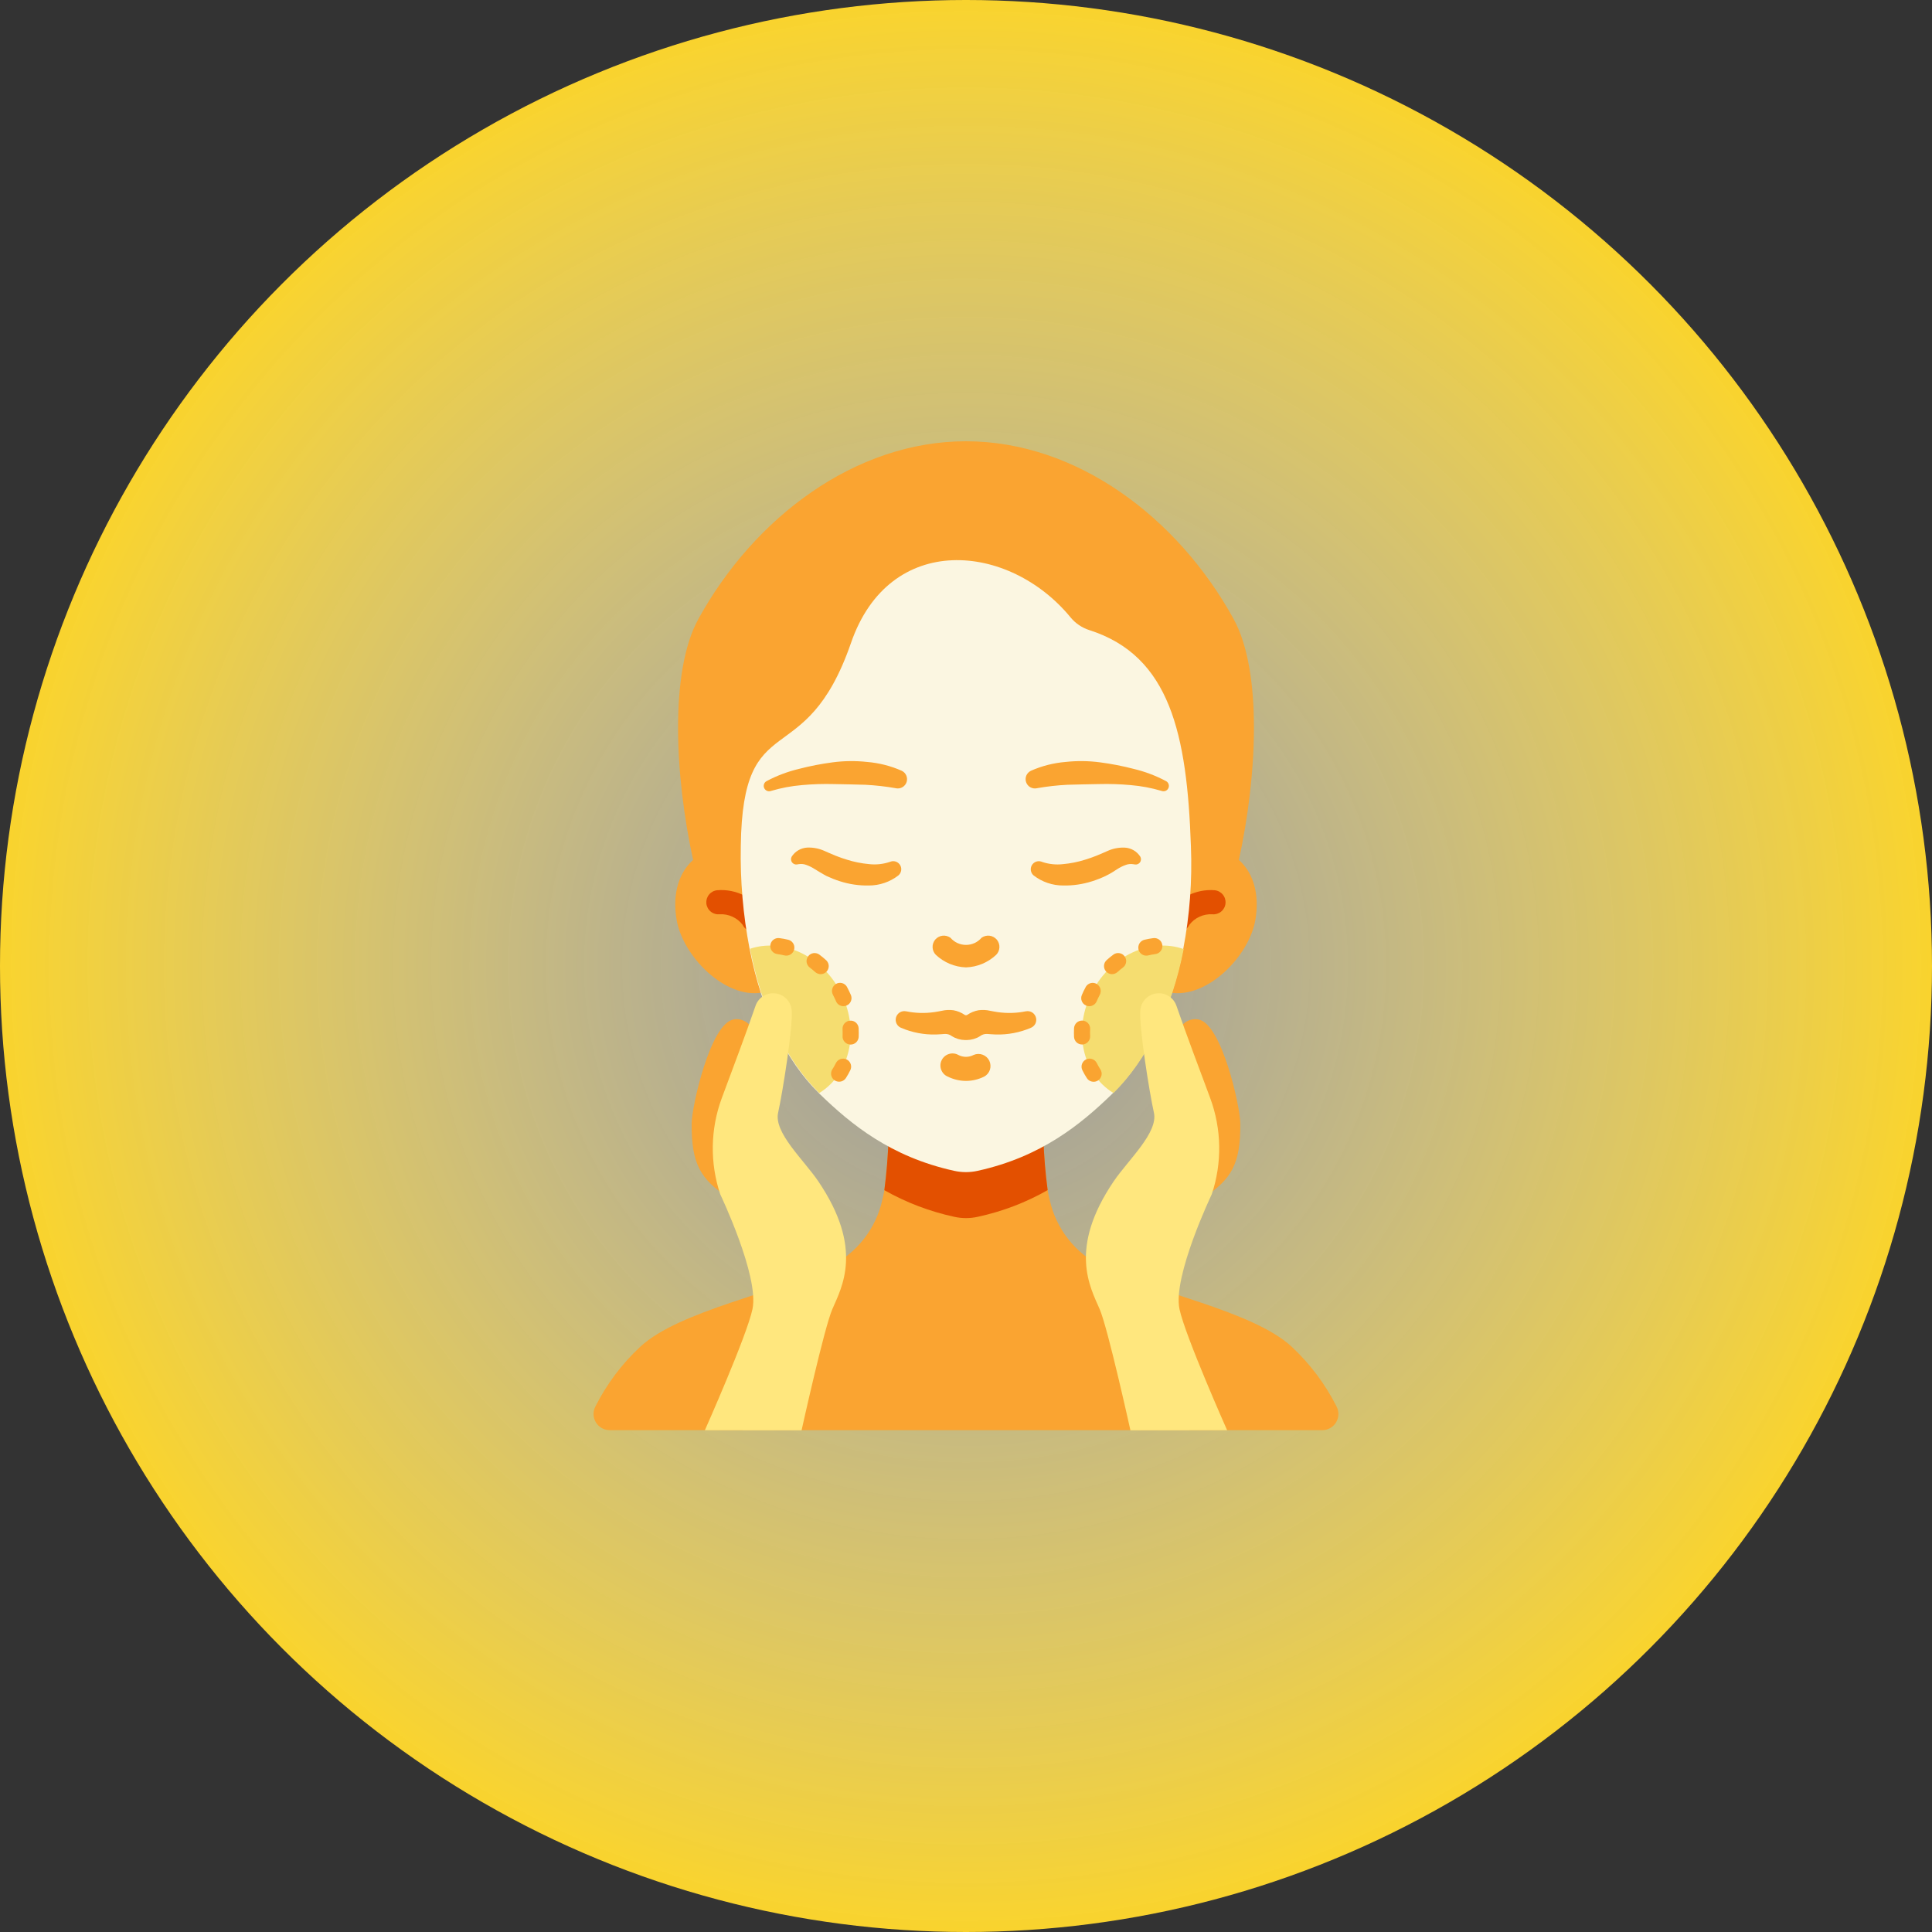 <svg width="60" height="60" viewBox="0 0 60 60" fill="none" xmlns="http://www.w3.org/2000/svg">
<rect x="0" y="0" width="60" height="60" fill="#333333" stroke="none"/>
<circle cx="30" cy="30" r="30" fill="url(#paint0_radial_17_1461)"/>
<path d="M38.312 19.225C36.581 16.075 33.441 13.705 30 13.704C26.559 13.703 23.419 16.075 21.688 19.225C20.791 20.857 20.959 24.111 21.525 26.707H38.475C39.041 24.111 39.209 20.857 38.312 19.225V19.225Z" fill="#FAA431"/>
<path d="M36.99 26.284L36.347 30.827C37.49 31.014 38.799 29.698 38.989 28.555C39.222 27.151 38.422 26.165 36.99 26.284Z" fill="#FAA431"/>
<path d="M21.011 28.555C21.201 29.698 22.51 31.014 23.652 30.827L23.01 26.284C21.578 26.165 20.778 27.151 21.011 28.555V28.555Z" fill="#FAA431"/>
<path d="M36.6 28.934C36.537 28.934 36.474 28.919 36.419 28.888C36.364 28.858 36.317 28.814 36.283 28.761C36.249 28.708 36.229 28.646 36.224 28.583C36.221 28.52 36.232 28.457 36.259 28.4C36.409 28.151 36.626 27.948 36.885 27.815C37.143 27.682 37.434 27.624 37.724 27.647C37.823 27.657 37.913 27.706 37.976 27.783C38.039 27.859 38.069 27.958 38.059 28.056C38.05 28.155 38.002 28.246 37.925 28.309C37.849 28.372 37.751 28.403 37.652 28.394C37.516 28.386 37.379 28.411 37.255 28.468C37.13 28.524 37.022 28.61 36.938 28.719C36.908 28.783 36.86 28.837 36.8 28.876C36.741 28.914 36.671 28.934 36.6 28.934Z" fill="#E35000"/>
<path d="M23.401 28.934C23.33 28.934 23.26 28.914 23.2 28.876C23.14 28.837 23.092 28.783 23.061 28.718C22.978 28.61 22.869 28.524 22.745 28.468C22.621 28.411 22.484 28.386 22.348 28.393C22.299 28.398 22.249 28.394 22.202 28.379C22.154 28.365 22.11 28.342 22.072 28.31C22.034 28.279 22.002 28.241 21.979 28.197C21.956 28.153 21.941 28.105 21.936 28.056C21.932 28.007 21.937 27.957 21.951 27.91C21.966 27.863 21.989 27.819 22.021 27.781C22.052 27.743 22.091 27.712 22.135 27.688C22.179 27.665 22.227 27.651 22.276 27.647C22.566 27.623 22.857 27.681 23.116 27.814C23.375 27.947 23.591 28.15 23.741 28.399C23.767 28.457 23.779 28.52 23.775 28.582C23.771 28.645 23.751 28.706 23.718 28.759C23.684 28.813 23.637 28.856 23.582 28.887C23.526 28.917 23.465 28.934 23.401 28.934Z" fill="#E35000"/>
<path d="M41.065 44.415H18.934C18.848 44.415 18.763 44.392 18.688 44.35C18.613 44.308 18.551 44.247 18.506 44.174C18.461 44.1 18.436 44.016 18.433 43.93C18.43 43.844 18.45 43.759 18.489 43.683C18.84 42.986 19.312 42.356 19.884 41.825C21.099 40.697 24.181 40.138 25.759 39.337C26.174 39.138 26.538 38.846 26.823 38.484C27.108 38.122 27.307 37.7 27.404 37.25C27.429 37.153 27.449 37.057 27.464 36.962C27.534 36.43 27.577 35.894 27.594 35.358H32.404C32.421 35.894 32.465 36.428 32.536 36.96C32.551 37.055 32.571 37.153 32.596 37.25C32.693 37.7 32.892 38.122 33.177 38.484C33.462 38.846 33.826 39.138 34.241 39.337C35.816 40.138 38.899 40.697 40.116 41.825C40.686 42.357 41.158 42.986 41.509 43.682C41.549 43.759 41.568 43.844 41.565 43.93C41.562 44.016 41.537 44.1 41.493 44.173C41.448 44.247 41.385 44.308 41.31 44.35C41.236 44.392 41.151 44.415 41.065 44.415V44.415Z" fill="#FAA431"/>
<path d="M32.536 36.96C31.86 37.345 31.129 37.624 30.369 37.788C30.126 37.843 29.874 37.843 29.631 37.788C28.871 37.623 28.14 37.345 27.464 36.962C27.534 36.43 27.577 35.894 27.594 35.358H32.404C32.421 35.894 32.465 36.428 32.536 36.96V36.96Z" fill="#E35000"/>
<path d="M36.746 29.475C36.368 31.395 35.584 32.94 34.566 33.945C34.553 33.96 34.538 33.972 34.526 33.985C33.563 34.917 32.339 35.925 30.366 36.36C30.123 36.415 29.871 36.415 29.628 36.36C27.656 35.925 26.431 34.917 25.468 33.985C25.456 33.972 25.441 33.96 25.428 33.945C24.406 32.938 23.654 31.39 23.279 29.465C23.077 28.416 22.986 27.35 23.006 26.282C23.061 21.84 24.996 24.105 26.428 19.968C27.625 16.497 31.346 16.852 33.25 19.177C33.403 19.362 33.606 19.498 33.835 19.57C36.335 20.372 36.865 22.79 36.985 26.282C37.028 27.352 36.948 28.424 36.746 29.475Z" fill="#FBF6E1"/>
<path d="M30 30.043C29.65 30.031 29.317 29.892 29.062 29.652C29 29.589 28.965 29.506 28.962 29.418C28.959 29.331 28.989 29.245 29.046 29.178C29.104 29.112 29.184 29.069 29.271 29.059C29.358 29.049 29.446 29.072 29.517 29.123C29.577 29.193 29.651 29.248 29.734 29.287C29.818 29.325 29.908 29.345 30 29.345C30.092 29.345 30.182 29.325 30.266 29.287C30.349 29.248 30.423 29.193 30.483 29.123C30.554 29.072 30.642 29.049 30.729 29.059C30.816 29.069 30.896 29.112 30.954 29.178C31.011 29.245 31.041 29.331 31.038 29.418C31.035 29.506 31 29.589 30.938 29.652C30.683 29.892 30.35 30.031 30 30.043V30.043Z" fill="#FAA431"/>
<path d="M32.177 31.619C32.163 31.549 32.122 31.487 32.063 31.447C32.004 31.407 31.931 31.393 31.861 31.407H31.857C31.569 31.466 31.273 31.474 30.982 31.432C30.909 31.422 30.838 31.407 30.754 31.392C30.635 31.364 30.512 31.358 30.39 31.374C30.264 31.396 30.143 31.446 30.037 31.519C30.025 31.526 30.012 31.529 29.999 31.529C29.986 31.529 29.973 31.526 29.962 31.519C29.856 31.446 29.735 31.396 29.608 31.374C29.487 31.358 29.363 31.364 29.244 31.392C29.16 31.408 29.089 31.422 29.017 31.432C28.726 31.474 28.43 31.466 28.142 31.407H28.137C28.072 31.394 28.004 31.405 27.947 31.439C27.89 31.474 27.848 31.528 27.828 31.591C27.808 31.655 27.813 31.723 27.841 31.784C27.869 31.844 27.918 31.892 27.979 31.918C28.324 32.066 28.697 32.138 29.072 32.127C29.165 32.124 29.259 32.116 29.339 32.11C29.421 32.105 29.502 32.131 29.566 32.182C29.688 32.257 29.828 32.297 29.971 32.3H30.026C30.169 32.297 30.309 32.257 30.431 32.182C30.495 32.131 30.576 32.105 30.658 32.11C30.738 32.116 30.833 32.124 30.926 32.127C31.301 32.138 31.673 32.066 32.018 31.918C32.075 31.894 32.121 31.851 32.151 31.797C32.18 31.742 32.189 31.679 32.177 31.619V31.619Z" fill="#FAA431"/>
<path d="M30 33.569C29.804 33.568 29.61 33.522 29.434 33.435C29.387 33.416 29.345 33.387 29.31 33.35C29.275 33.313 29.248 33.27 29.23 33.222C29.212 33.175 29.204 33.124 29.206 33.074C29.208 33.023 29.221 32.973 29.243 32.928C29.265 32.882 29.296 32.841 29.334 32.808C29.372 32.774 29.417 32.749 29.465 32.734C29.514 32.718 29.564 32.712 29.615 32.717C29.666 32.721 29.715 32.736 29.759 32.761C29.833 32.8 29.916 32.821 29.999 32.821C30.083 32.821 30.165 32.8 30.239 32.761C30.328 32.723 30.428 32.721 30.518 32.755C30.608 32.789 30.682 32.856 30.724 32.943C30.765 33.03 30.772 33.13 30.743 33.221C30.713 33.313 30.649 33.39 30.564 33.435C30.389 33.522 30.196 33.568 30 33.569V33.569Z" fill="#FAA431"/>
<path d="M32.018 23.936C32.358 23.786 32.72 23.694 33.09 23.663C33.446 23.624 33.806 23.628 34.161 23.675C34.514 23.721 34.862 23.789 35.206 23.878C35.558 23.962 35.897 24.09 36.216 24.26C36.252 24.28 36.279 24.313 36.292 24.353C36.306 24.392 36.304 24.435 36.287 24.473C36.271 24.511 36.241 24.541 36.203 24.559C36.165 24.576 36.123 24.578 36.083 24.566L36.073 24.562C35.761 24.47 35.44 24.409 35.115 24.382C34.785 24.352 34.454 24.341 34.123 24.35C33.794 24.359 33.468 24.359 33.145 24.372C32.83 24.388 32.517 24.423 32.206 24.478L32.194 24.481C32.125 24.494 32.053 24.482 31.992 24.446C31.932 24.41 31.886 24.353 31.865 24.286C31.843 24.219 31.847 24.146 31.875 24.082C31.904 24.017 31.955 23.966 32.019 23.936H32.018Z" fill="#FAA431"/>
<path d="M32.371 26.77C32.576 26.838 32.793 26.861 33.007 26.837C33.244 26.816 33.478 26.769 33.704 26.697C33.82 26.66 33.937 26.622 34.049 26.576C34.107 26.556 34.405 26.423 34.405 26.423C34.568 26.351 34.745 26.317 34.923 26.323C35.021 26.327 35.118 26.355 35.203 26.404C35.289 26.453 35.361 26.523 35.414 26.606C35.429 26.633 35.436 26.664 35.434 26.695C35.432 26.726 35.422 26.756 35.404 26.781C35.386 26.806 35.361 26.825 35.332 26.837C35.303 26.849 35.272 26.852 35.241 26.846L35.204 26.84C35.118 26.824 35.029 26.833 34.948 26.866C34.859 26.899 34.773 26.942 34.694 26.994C34.669 27.011 34.525 27.102 34.525 27.102C34.459 27.138 34.394 27.177 34.327 27.208C34.192 27.271 34.054 27.325 33.912 27.37C33.623 27.462 33.32 27.506 33.016 27.5C32.684 27.5 32.362 27.39 32.1 27.187C32.055 27.149 32.025 27.097 32.015 27.039C32.005 26.982 32.015 26.922 32.044 26.872C32.073 26.821 32.119 26.782 32.173 26.761C32.228 26.741 32.288 26.74 32.343 26.759L32.371 26.77Z" fill="#FAA431"/>
<path d="M27.9 27.187C27.638 27.39 27.316 27.5 26.984 27.5C26.68 27.506 26.377 27.462 26.088 27.369C25.946 27.324 25.808 27.27 25.673 27.207C25.606 27.175 25.331 27.01 25.306 26.993C25.227 26.941 25.141 26.898 25.052 26.865C24.971 26.832 24.882 26.823 24.796 26.838L24.759 26.845C24.728 26.851 24.697 26.848 24.668 26.836C24.639 26.824 24.614 26.805 24.596 26.78C24.578 26.755 24.568 26.725 24.566 26.694C24.564 26.663 24.571 26.632 24.586 26.605C24.639 26.522 24.711 26.453 24.797 26.403C24.882 26.354 24.979 26.326 25.077 26.322C25.255 26.316 25.432 26.35 25.595 26.422C25.595 26.422 25.893 26.555 25.951 26.575C26.063 26.622 26.18 26.66 26.296 26.696C26.522 26.768 26.756 26.815 26.993 26.836C27.207 26.86 27.424 26.837 27.629 26.769L27.657 26.759C27.712 26.739 27.772 26.74 27.827 26.76C27.882 26.781 27.928 26.82 27.957 26.871C27.986 26.921 27.996 26.981 27.986 27.038C27.976 27.096 27.945 27.148 27.901 27.186L27.9 27.187Z" fill="#FAA431"/>
<path d="M27.814 24.478C27.504 24.423 27.19 24.388 26.875 24.372C26.552 24.359 26.225 24.359 25.897 24.35C25.566 24.341 25.235 24.352 24.905 24.382C24.581 24.409 24.26 24.47 23.948 24.562L23.937 24.566C23.898 24.579 23.855 24.576 23.817 24.559C23.779 24.542 23.749 24.511 23.732 24.473C23.715 24.435 23.714 24.392 23.727 24.353C23.74 24.313 23.768 24.28 23.804 24.26C24.123 24.09 24.463 23.962 24.814 23.878C25.158 23.789 25.507 23.721 25.859 23.675C26.214 23.628 26.574 23.624 26.93 23.663C27.3 23.694 27.663 23.786 28.002 23.936C28.066 23.966 28.117 24.018 28.145 24.082C28.173 24.146 28.177 24.219 28.156 24.286C28.134 24.353 28.089 24.41 28.028 24.446C27.968 24.482 27.896 24.494 27.827 24.481L27.814 24.478Z" fill="#FAA431"/>
<path d="M25.442 33.945C24.42 32.938 23.668 31.39 23.293 29.465C24.3 29.128 25.5 29.668 26.087 30.777C26.715 31.957 26.422 33.347 25.442 33.945Z" fill="#F5DD70"/>
<path d="M36.76 29.475C36.383 31.395 35.597 32.94 34.58 33.945C33.597 33.35 33.305 31.957 33.932 30.777C34.528 29.657 35.745 29.117 36.76 29.475Z" fill="#F5DD70"/>
<path d="M26.059 33.593C26.014 33.593 25.97 33.581 25.931 33.558C25.893 33.535 25.861 33.502 25.84 33.462C25.819 33.423 25.808 33.379 25.81 33.334C25.812 33.289 25.826 33.245 25.85 33.208C25.889 33.147 25.925 33.085 25.957 33.02C25.971 32.99 25.991 32.963 26.016 32.941C26.04 32.919 26.069 32.901 26.101 32.89C26.132 32.879 26.166 32.875 26.199 32.877C26.232 32.879 26.264 32.888 26.294 32.902C26.324 32.917 26.351 32.938 26.372 32.963C26.394 32.988 26.411 33.018 26.421 33.049C26.431 33.081 26.435 33.114 26.432 33.148C26.429 33.181 26.42 33.213 26.404 33.242C26.364 33.324 26.319 33.403 26.27 33.48C26.247 33.515 26.215 33.543 26.179 33.563C26.142 33.583 26.101 33.594 26.059 33.593V33.593ZM26.417 32.44H26.405C26.372 32.438 26.34 32.43 26.31 32.416C26.281 32.402 26.254 32.383 26.232 32.358C26.21 32.334 26.192 32.306 26.181 32.275C26.17 32.244 26.165 32.211 26.167 32.178C26.168 32.145 26.169 32.111 26.169 32.078C26.169 32.038 26.169 31.998 26.166 31.959C26.164 31.926 26.169 31.893 26.18 31.862C26.191 31.831 26.208 31.803 26.23 31.779C26.275 31.729 26.337 31.7 26.404 31.697C26.47 31.693 26.535 31.716 26.584 31.761C26.633 31.805 26.663 31.868 26.666 31.934C26.669 31.983 26.67 32.031 26.669 32.08C26.669 32.12 26.669 32.161 26.667 32.203C26.663 32.267 26.636 32.327 26.589 32.371C26.543 32.415 26.481 32.44 26.417 32.44V32.44ZM26.194 31.248C26.145 31.248 26.097 31.234 26.056 31.207C26.015 31.18 25.983 31.142 25.964 31.096C25.935 31.029 25.903 30.961 25.868 30.895C25.837 30.837 25.83 30.769 25.847 30.706C25.865 30.643 25.907 30.589 25.963 30.556C26.019 30.524 26.086 30.514 26.148 30.53C26.211 30.546 26.265 30.586 26.299 30.641C26.304 30.649 26.312 30.666 26.316 30.674C26.351 30.739 26.39 30.819 26.424 30.899C26.44 30.937 26.447 30.979 26.443 31.02C26.439 31.061 26.425 31.101 26.403 31.135C26.38 31.169 26.349 31.198 26.312 31.217C26.276 31.237 26.235 31.247 26.194 31.247V31.248ZM25.486 30.253C25.424 30.253 25.364 30.23 25.318 30.189C25.263 30.139 25.206 30.092 25.148 30.048C25.122 30.028 25.099 30.003 25.083 29.975C25.066 29.947 25.055 29.916 25.05 29.883C25.046 29.851 25.047 29.817 25.056 29.786C25.064 29.754 25.078 29.724 25.098 29.698C25.117 29.672 25.142 29.649 25.17 29.633C25.199 29.616 25.23 29.605 25.262 29.6C25.295 29.596 25.328 29.597 25.36 29.606C25.392 29.614 25.422 29.628 25.448 29.648C25.518 29.701 25.588 29.757 25.654 29.818C25.692 29.852 25.718 29.896 25.73 29.945C25.742 29.994 25.738 30.046 25.72 30.093C25.702 30.14 25.67 30.181 25.628 30.209C25.587 30.238 25.537 30.253 25.487 30.253L25.486 30.253ZM22.995 29.588L22.997 29.592L22.995 29.588ZM24.421 29.678C24.4 29.678 24.38 29.676 24.361 29.671C24.291 29.654 24.22 29.64 24.148 29.631C24.115 29.627 24.082 29.617 24.053 29.601C24.023 29.585 23.997 29.564 23.976 29.537C23.956 29.511 23.94 29.481 23.931 29.449C23.922 29.416 23.92 29.383 23.924 29.349C23.928 29.316 23.939 29.284 23.956 29.255C23.973 29.226 23.996 29.201 24.023 29.181C24.05 29.161 24.081 29.146 24.113 29.139C24.146 29.131 24.18 29.13 24.213 29.135C24.303 29.147 24.392 29.163 24.48 29.185C24.539 29.2 24.591 29.235 24.626 29.286C24.661 29.336 24.676 29.397 24.668 29.458C24.661 29.518 24.632 29.574 24.586 29.615C24.541 29.655 24.482 29.678 24.421 29.678V29.678Z" fill="#FAA431"/>
<path d="M33.752 33.48C33.702 33.403 33.657 33.324 33.617 33.242C33.601 33.213 33.592 33.181 33.589 33.148C33.586 33.114 33.59 33.081 33.6 33.049C33.611 33.018 33.627 32.988 33.649 32.963C33.671 32.938 33.697 32.917 33.727 32.902C33.757 32.888 33.789 32.879 33.822 32.877C33.856 32.875 33.889 32.879 33.92 32.89C33.952 32.901 33.981 32.919 34.006 32.941C34.03 32.963 34.05 32.99 34.065 33.02C34.097 33.085 34.132 33.147 34.171 33.208C34.19 33.235 34.202 33.266 34.209 33.298C34.215 33.331 34.215 33.364 34.208 33.397C34.201 33.429 34.188 33.46 34.169 33.487C34.151 33.514 34.127 33.538 34.099 33.556C34.071 33.574 34.04 33.586 34.008 33.592C33.975 33.598 33.942 33.597 33.91 33.59C33.877 33.583 33.847 33.57 33.819 33.551C33.792 33.532 33.769 33.508 33.752 33.48V33.48ZM33.355 32.201C33.353 32.16 33.352 32.119 33.352 32.078C33.352 32.03 33.352 31.981 33.355 31.933C33.359 31.866 33.388 31.804 33.437 31.759C33.486 31.715 33.551 31.692 33.618 31.695C33.684 31.698 33.746 31.728 33.791 31.777C33.835 31.826 33.859 31.891 33.855 31.957C33.853 31.997 33.852 32.036 33.852 32.077C33.852 32.111 33.852 32.145 33.855 32.177C33.856 32.21 33.851 32.243 33.84 32.273C33.829 32.304 33.812 32.333 33.789 32.357C33.767 32.381 33.741 32.401 33.711 32.415C33.681 32.429 33.649 32.437 33.616 32.438H33.605C33.54 32.438 33.479 32.414 33.432 32.37C33.386 32.326 33.358 32.265 33.355 32.201ZM33.73 31.228C33.699 31.215 33.672 31.196 33.649 31.173C33.626 31.149 33.608 31.122 33.596 31.091C33.583 31.061 33.577 31.028 33.578 30.995C33.578 30.962 33.585 30.93 33.598 30.9C33.633 30.819 33.67 30.739 33.706 30.675C33.709 30.666 33.718 30.65 33.723 30.642C33.757 30.587 33.811 30.547 33.873 30.531C33.936 30.515 34.002 30.524 34.058 30.557C34.115 30.59 34.157 30.644 34.174 30.707C34.192 30.77 34.185 30.838 34.154 30.895C34.119 30.962 34.087 31.029 34.058 31.097C34.038 31.142 34.006 31.181 33.965 31.207C33.925 31.235 33.877 31.249 33.828 31.249C33.794 31.249 33.76 31.242 33.728 31.228H33.73ZM34.35 30.171C34.328 30.146 34.311 30.118 34.3 30.087C34.289 30.056 34.284 30.023 34.286 29.99C34.287 29.958 34.295 29.925 34.309 29.896C34.324 29.866 34.343 29.84 34.368 29.817C34.434 29.757 34.503 29.7 34.575 29.648C34.601 29.628 34.631 29.613 34.662 29.605C34.694 29.597 34.727 29.595 34.76 29.6C34.792 29.605 34.824 29.616 34.852 29.632C34.88 29.649 34.905 29.671 34.925 29.698C34.944 29.724 34.959 29.754 34.967 29.785C34.975 29.817 34.977 29.85 34.972 29.883C34.967 29.915 34.956 29.947 34.94 29.975C34.923 30.003 34.901 30.028 34.874 30.047C34.816 30.091 34.759 30.138 34.704 30.188C34.679 30.21 34.651 30.227 34.62 30.238C34.589 30.249 34.556 30.254 34.523 30.253C34.491 30.251 34.459 30.243 34.429 30.229C34.399 30.215 34.373 30.195 34.35 30.171L34.35 30.171ZM37.025 29.592L37.027 29.588L37.025 29.592ZM35.358 29.488C35.343 29.423 35.353 29.355 35.387 29.298C35.422 29.242 35.477 29.201 35.541 29.185C35.63 29.164 35.719 29.147 35.809 29.135C35.842 29.13 35.875 29.131 35.908 29.139C35.941 29.147 35.971 29.161 35.998 29.181C36.025 29.201 36.047 29.226 36.065 29.255C36.081 29.284 36.092 29.316 36.097 29.349C36.101 29.383 36.099 29.416 36.09 29.449C36.081 29.481 36.066 29.511 36.045 29.537C36.024 29.564 35.998 29.585 35.969 29.601C35.939 29.617 35.907 29.628 35.873 29.631C35.802 29.64 35.731 29.654 35.66 29.671C35.641 29.676 35.621 29.678 35.601 29.678C35.544 29.679 35.49 29.66 35.446 29.625C35.401 29.591 35.37 29.542 35.356 29.488H35.358Z" fill="#FAA431"/>
<path d="M37.224 31.662C37.087 31.635 36.946 31.662 36.829 31.737C36.713 31.813 36.63 31.93 36.599 32.066L37.372 37.197C38.245 36.627 38.53 36.145 38.519 34.89C38.515 34.355 37.94 31.794 37.224 31.662V31.662Z" fill="#FAA431"/>
<path d="M38.11 44.418C38.11 44.418 36.81 41.498 36.63 40.656C36.414 39.638 37.632 37.09 37.632 37.09C37.957 36.118 37.94 35.064 37.584 34.102C37.251 33.206 36.83 32.094 36.536 31.238C36.494 31.114 36.412 31.008 36.301 30.937C36.191 30.867 36.061 30.835 35.931 30.849C35.801 30.862 35.679 30.919 35.585 31.01C35.492 31.102 35.432 31.222 35.416 31.352C35.416 31.36 35.414 31.369 35.413 31.377C35.37 31.877 35.693 33.916 35.836 34.556C35.974 35.174 35.035 36.026 34.591 36.681C33.17 38.773 33.855 39.972 34.151 40.657C34.405 41.241 35.106 44.419 35.106 44.419L38.11 44.418Z" fill="#FFE77E"/>
<path d="M22.776 31.662C22.06 31.794 21.485 34.355 21.48 34.89C21.47 36.145 21.754 36.627 22.628 37.197L23.4 32.066C23.368 31.931 23.286 31.813 23.17 31.738C23.053 31.663 22.913 31.635 22.776 31.662V31.662Z" fill="#FAA431"/>
<path d="M21.89 44.418C21.89 44.418 23.19 41.498 23.369 40.656C23.585 39.638 22.368 37.09 22.368 37.09C22.043 36.118 22.06 35.064 22.416 34.102C22.749 33.206 23.17 32.094 23.463 31.238C23.506 31.114 23.588 31.008 23.698 30.937C23.808 30.867 23.939 30.835 24.069 30.849C24.199 30.862 24.321 30.919 24.415 31.01C24.508 31.102 24.568 31.222 24.584 31.352C24.584 31.36 24.586 31.369 24.587 31.377C24.63 31.877 24.308 33.916 24.165 34.556C24.026 35.174 24.965 36.026 25.409 36.681C26.83 38.773 26.145 39.972 25.849 40.657C25.595 41.241 24.894 44.419 24.894 44.419L21.89 44.418Z" fill="#FFE77E"/>
<defs>
<radialGradient id="paint0_radial_17_1461" cx="0" cy="0" r="1" gradientUnits="userSpaceOnUse" gradientTransform="translate(30 30) rotate(90) scale(30)">
<stop stop-color="white" stop-opacity="0.5"/>
<stop offset="1" stop-color="#FAD42C"/>
</radialGradient>
</defs>
</svg>
